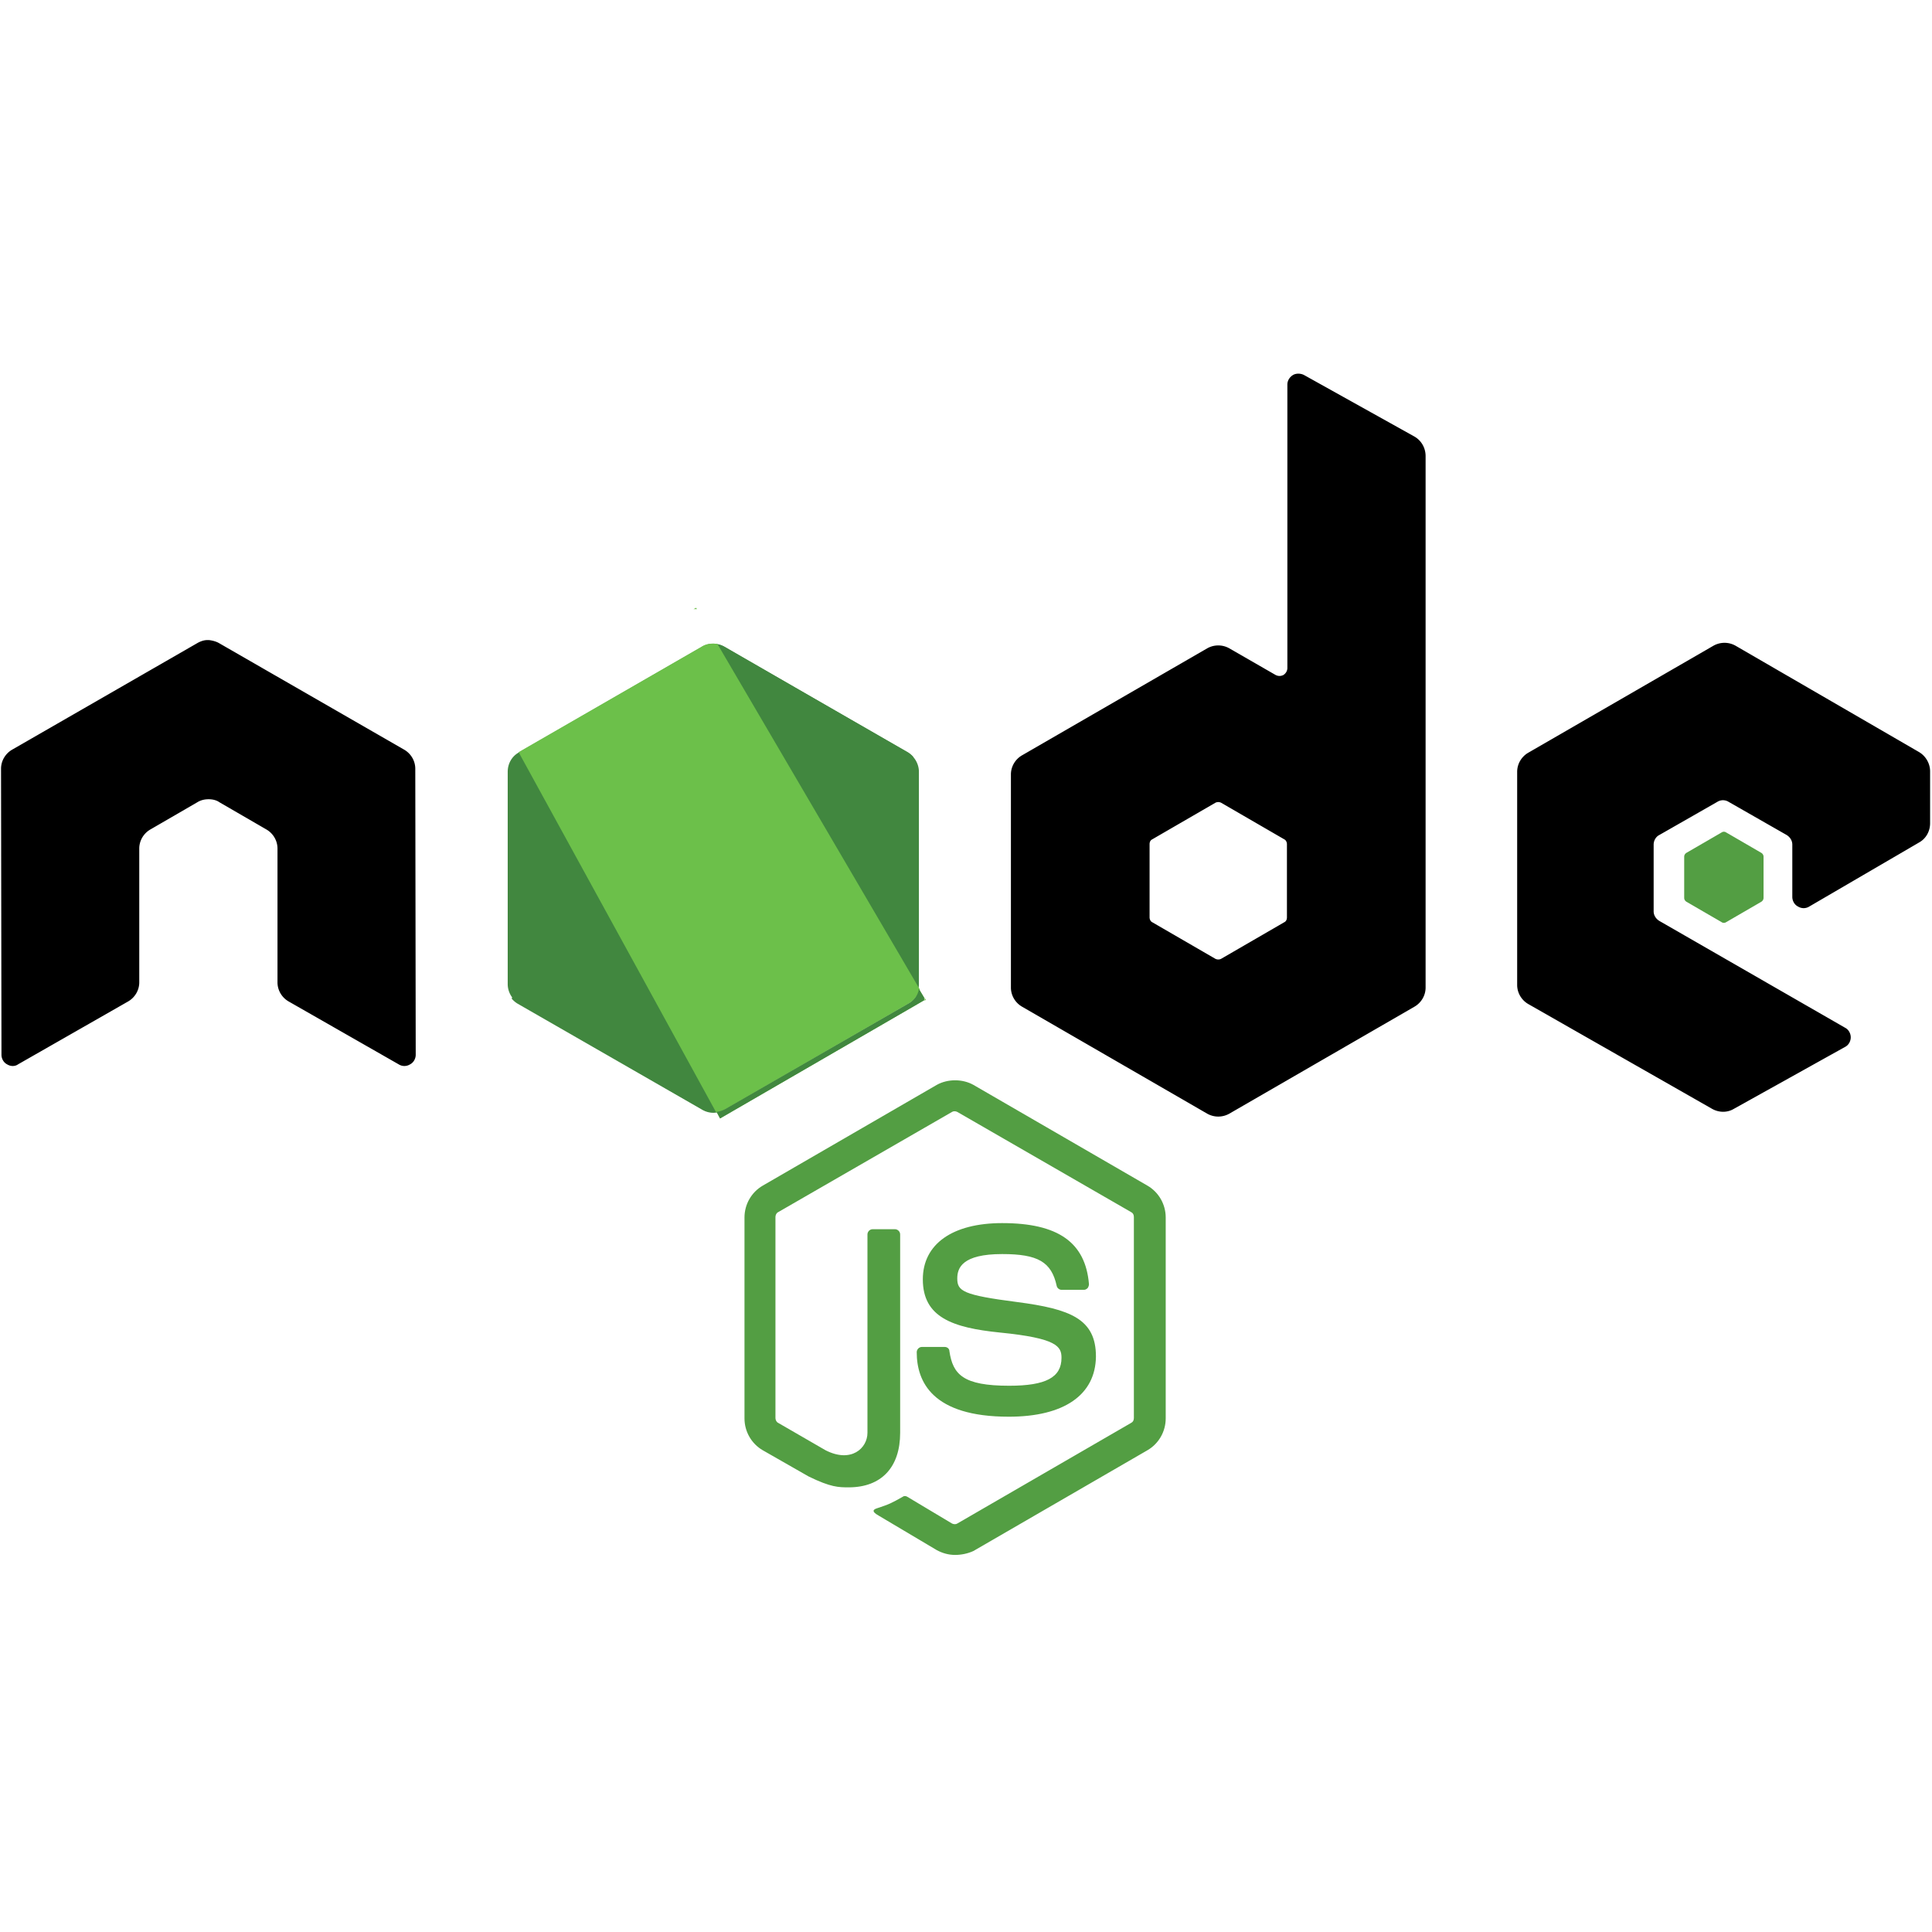 <svg xmlns="http://www.w3.org/2000/svg" xmlns:xlink="http://www.w3.org/1999/xlink" version="1.1" width="1000" height="1000" viewBox="0 0 1000 1000" xml:space="preserve">
<desc>Created with Fabric.js 3.5.0</desc>
<defs>
</defs>
<rect x="0" y="0" width="100%" height="100%" fill="rgba(255,102,102,0)"/>
<g transform="matrix(0.4 0 0 0.4 500 500)" id="84809">
<g style="" vector-effect="non-scaling-stroke">
		<g transform="matrix(4.882 0 0 4.882 -14.103 454.982)" id="nodejs">
<path style="stroke: none; stroke-width: 1; stroke-dasharray: none; stroke-linecap: butt; stroke-dashoffset: 0; stroke-linejoin: miter; stroke-miterlimit: 4; is-custom-font: none; font-file-url: none; fill: rgb(83,158,67); fill-rule: nonzero; opacity: 1;" transform=" translate(-253.111, -250.192)" d="M 253.11 313.094 c -1.733 0 -3.351 -0.462 -4.854 -1.271 l -15.371 -9.13 c -2.312 -1.272 -1.156 -1.734 -0.462 -1.965 c 3.12 -1.04 3.698 -1.272 6.934 -3.12 c 0.347 -0.232 0.81 -0.116 1.156 0.115 l 11.789 7.05 c 0.462 0.231 1.04 0.231 1.386 0 l 46.115 -26.698 c 0.462 -0.231 0.694 -0.694 0.694 -1.271 v -53.28 c 0 -0.579 -0.232 -1.04 -0.694 -1.272 l -46.115 -26.582 c -0.462 -0.232 -1.04 -0.232 -1.386 0 l -46.115 26.582 c -0.462 0.231 -0.694 0.809 -0.694 1.271 v 53.28 c 0 0.463 0.232 1.04 0.694 1.272 l 12.598 7.281 c 6.819 3.467 11.095 -0.578 11.095 -4.623 v -52.587 c 0 -0.693 0.578 -1.387 1.387 -1.387 h 5.894 c 0.694 0 1.387 0.578 1.387 1.387 v 52.587 c 0 9.13 -4.97 14.447 -13.638 14.447 c -2.658 0 -4.738 0 -10.633 -2.89 l -12.135 -6.934 c -3.005 -1.733 -4.854 -4.97 -4.854 -8.437 v -53.28 c 0 -3.467 1.849 -6.704 4.854 -8.437 l 46.114 -26.698 c 2.89 -1.618 6.82 -1.618 9.709 0 l 46.114 26.698 c 3.005 1.733 4.855 4.97 4.855 8.437 v 53.28 c 0 3.467 -1.85 6.704 -4.855 8.437 l -46.114 26.698 c -1.503 0.694 -3.236 1.04 -4.854 1.04 z m 14.216 -36.637 c -20.225 0 -24.386 -9.246 -24.386 -17.105 c 0 -0.694 0.578 -1.387 1.387 -1.387 h 6.01 c 0.693 0 1.271 0.462 1.271 1.156 c 0.925 6.125 3.583 9.13 15.834 9.13 c 9.708 0 13.87 -2.196 13.87 -7.397 c 0 -3.005 -1.157 -5.2 -16.297 -6.703 c -12.598 -1.272 -20.457 -4.045 -20.457 -14.1 c 0 -9.362 7.86 -14.91 21.035 -14.91 c 14.793 0 22.075 5.086 23 16.18 c 0 0.348 -0.116 0.694 -0.347 1.041 c -0.232 0.231 -0.578 0.462 -0.925 0.462 h -6.01 c -0.578 0 -1.156 -0.462 -1.271 -1.04 c -1.387 -6.356 -4.97 -8.437 -14.447 -8.437 c -10.633 0 -11.905 3.699 -11.905 6.472 c 0 3.352 1.503 4.392 15.834 6.241 c 14.216 1.85 20.92 4.508 20.92 14.447 c -0.116 10.171 -8.437 15.95 -23.116 15.95 z" stroke-linecap="round"/>
</g>
		<g transform="matrix(4.882 0 0 4.882 -0.555 -285.818)" id="nodejs">
<path style="stroke: none; stroke-width: 1; stroke-dasharray: none; stroke-linecap: butt; stroke-dashoffset: 0; stroke-linejoin: miter; stroke-miterlimit: 4; is-custom-font: none; font-file-url: none; fill: rgb(0,0,0); fill-rule: nonzero; opacity: 1;" transform=" translate(-255.885, -98.456)" d="M 110.028 104.712 c 0 -2.08 -1.156 -4.046 -3.005 -5.086 l -49.004 -28.2 c -0.81 -0.463 -1.734 -0.694 -2.658 -0.81 h -0.463 c -0.924 0 -1.849 0.347 -2.658 0.81 l -49.004 28.2 c -1.85 1.04 -3.005 3.005 -3.005 5.086 l 0.116 75.817 c 0 1.04 0.578 2.08 1.502 2.543 c 0.925 0.578 2.08 0.578 2.89 0 l 29.125 -16.643 c 1.849 -1.04 3.005 -3.005 3.005 -5.085 v -35.482 c 0 -2.08 1.155 -4.045 3.005 -5.085 l 12.366 -7.166 c 0.925 -0.578 1.965 -0.81 3.005 -0.81 c 1.04 0 2.08 0.232 2.89 0.81 l 12.366 7.166 c 1.85 1.04 3.005 3.004 3.005 5.085 v 35.482 c 0 2.08 1.156 4.045 3.005 5.085 l 29.125 16.643 c 0.925 0.578 2.08 0.578 3.005 0 c 0.925 -0.463 1.503 -1.503 1.503 -2.543 l -0.116 -75.817 z M 345.571 0.347 c -0.924 -0.463 -2.08 -0.463 -2.89 0 c -0.924 0.578 -1.502 1.502 -1.502 2.542 v 75.125 c 0 0.693 -0.346 1.386 -1.04 1.849 c -0.693 0.346 -1.387 0.346 -2.08 0 l -12.251 -7.05 a 5.957 5.957 0 0 0 -5.895 0 l -49.004 28.316 c -1.849 1.04 -3.005 3.005 -3.005 5.085 v 56.516 c 0 2.08 1.156 4.046 3.005 5.086 l 49.004 28.316 a 5.957 5.957 0 0 0 5.895 0 l 49.004 -28.316 c 1.849 -1.04 3.005 -3.005 3.005 -5.086 V 21.844 c 0 -2.196 -1.156 -4.16 -3.005 -5.201 L 345.572 0.347 z m -4.507 143.776 c 0 0.578 -0.231 1.04 -0.694 1.271 l -16.758 9.708 a 1.714 1.714 0 0 1 -1.503 0 l -16.758 -9.708 c -0.463 -0.231 -0.694 -0.809 -0.694 -1.271 v -19.417 c 0 -0.578 0.231 -1.04 0.694 -1.271 l 16.758 -9.709 a 1.714 1.714 0 0 1 1.503 0 l 16.758 9.709 c 0.463 0.23 0.694 0.809 0.694 1.271 v 19.417 z M 508.648 124.244 c 1.85 -1.04 2.89 -3.005 2.89 -5.086 v -13.753 c 0 -2.08 -1.156 -4.045 -2.89 -5.085 l -48.657 -28.2 a 5.957 5.957 0 0 0 -5.894 0 l -49.004 28.315 c -1.85 1.04 -3.005 3.005 -3.005 5.086 v 56.516 c 0 2.08 1.155 4.045 3.005 5.085 l 48.657 27.738 c 1.85 1.04 4.045 1.04 5.779 0 L 489 178.45 c 0.925 -0.463 1.503 -1.503 1.503 -2.543 c 0 -1.04 -0.578 -2.08 -1.503 -2.543 l -49.235 -28.316 c -0.924 -0.577 -1.502 -1.502 -1.502 -2.542 v -17.683 c 0 -1.04 0.578 -2.08 1.502 -2.543 l 15.372 -8.784 a 2.821 2.821 0 0 1 3.005 0 l 15.371 8.784 c 0.925 0.578 1.503 1.502 1.503 2.543 v 13.869 c 0 1.04 0.578 2.08 1.502 2.542 c 0.925 0.578 2.08 0.578 3.005 0 l 29.125 -16.99 z" stroke-linecap="round"/>
</g>
		<g transform="matrix(4.882 0 0 4.882 980.683 -114.779)" id="nodejs">
<path style="stroke: none; stroke-width: 1; stroke-dasharray: none; stroke-linecap: butt; stroke-dashoffset: 0; stroke-linejoin: miter; stroke-miterlimit: 4; is-custom-font: none; font-file-url: none; fill: rgb(83,158,67); fill-rule: nonzero; opacity: 1;" transform=" translate(-456.87, -133.49)" d="M 456.293 121.586 a 1.05 1.05 0 0 1 1.155 0 l 9.362 5.432 c 0.347 0.23 0.578 0.577 0.578 1.04 v 10.864 c 0 0.462 -0.231 0.809 -0.578 1.04 l -9.362 5.432 a 1.05 1.05 0 0 1 -1.155 0 l -9.362 -5.432 c -0.347 -0.231 -0.578 -0.578 -0.578 -1.04 v -10.864 c 0 -0.463 0.231 -0.81 0.578 -1.04 l 9.362 -5.432 z" stroke-linecap="round"/>
</g>
		<g transform="matrix(4.882 0 0 4.882 -326.984 -113.933)" id="nodejs">
<linearGradient id="SVGID_15" gradientUnits="objectBoundingBox" gradientTransform="matrix(1 0 0 1 54.956 63.162)" x1="0.682" y1="0.175" x2="0.278" y2="0.898">
<stop offset="0%" style="stop-color:rgb(65,135,63);stop-opacity: 1"/>
<stop offset="32.88%" style="stop-color:rgb(65,139,61);stop-opacity: 1"/>
<stop offset="63.52%" style="stop-color:rgb(65,150,55);stop-opacity: 1"/>
<stop offset="93.19%" style="stop-color:rgb(63,169,45);stop-opacity: 1"/>
<stop offset="100%" style="stop-color:rgb(63,174,42);stop-opacity: 1"/>
</linearGradient>
<path style="stroke: none; stroke-width: 1; stroke-dasharray: none; stroke-linecap: butt; stroke-dashoffset: 0; stroke-linejoin: miter; stroke-miterlimit: 4; is-custom-font: none; font-file-url: none; fill: url(#SVGID_15); fill-rule: nonzero; opacity: 1;" transform=" translate(-54.956, -63.162)" d="M 57.903 1.85 a 5.957 5.957 0 0 0 -5.894 0 L 3.352 29.933 c -1.85 1.04 -2.89 3.005 -2.89 5.085 v 56.286 c 0 2.08 1.156 4.045 2.89 5.085 l 48.657 28.085 a 5.957 5.957 0 0 0 5.894 0 l 48.658 -28.085 c 1.849 -1.04 2.89 -3.005 2.89 -5.085 V 35.019 c 0 -2.08 -1.157 -4.045 -2.89 -5.085 L 57.903 1.85 z" stroke-linecap="round"/>
</g>
		<g transform="matrix(4.882 0 0 4.882 -327.267 -114.471)" id="nodejs">
<path style="stroke: none; stroke-width: 1; stroke-dasharray: none; stroke-linecap: butt; stroke-dashoffset: 0; stroke-linejoin: miter; stroke-miterlimit: 4; is-custom-font: none; font-file-url: none; fill: none; fill-rule: nonzero; opacity: 1;" transform=" translate(-54.898, -63.052)" d="M 51.893 1.85 L 3.121 29.933 C 1.27 30.974 0 32.94 0 35.02 v 56.286 c 0 1.387 0.578 2.658 1.502 3.698 L 56.285 1.156 c -1.387 -0.231 -3.005 -0.116 -4.392 0.693 z M 56.632 125.053 c 0.462 -0.116 0.925 -0.347 1.387 -0.578 l 48.773 -28.085 c 1.85 -1.04 3.005 -3.005 3.005 -5.085 V 35.019 c 0 -1.502 -0.694 -3.005 -1.734 -4.045 l -51.43 94.079 z" stroke-linecap="round"/>
</g>
		<g transform="matrix(4.882 0 0 4.882 -328.114 -113.071)" id="nodejs">
<linearGradient id="SVGID_16" gradientUnits="objectBoundingBox" gradientTransform="matrix(1 0 0 1 54.725 63.339)" x1="0.433" y1="0.552" x2="1.592" y2="-0.183">
<stop offset="13.76%" style="stop-color:rgb(65,135,63);stop-opacity: 1"/>
<stop offset="40.32%" style="stop-color:rgb(84,160,68);stop-opacity: 1"/>
<stop offset="71.36%" style="stop-color:rgb(102,184,72);stop-opacity: 1"/>
<stop offset="90.81%" style="stop-color:rgb(108,192,74);stop-opacity: 1"/>
</linearGradient>
<path style="stroke: none; stroke-width: 1; stroke-dasharray: none; stroke-linecap: butt; stroke-dashoffset: 0; stroke-linejoin: miter; stroke-miterlimit: 4; is-custom-font: none; font-file-url: none; fill: url(#SVGID_16); fill-rule: nonzero; opacity: 1;" transform=" translate(-54.725, -63.339)" d="M 106.676 29.934 L 57.788 1.85 a 8.025 8.025 0 0 0 -1.503 -0.578 L 1.502 95.12 a 6.082 6.082 0 0 0 1.619 1.387 l 48.888 28.085 c 1.387 0.809 3.005 1.04 4.507 0.577 l 51.432 -94.078 c -0.347 -0.462 -0.81 -0.81 -1.272 -1.156 z" stroke-linecap="round"/>
</g>
		<g transform="matrix(4.882 0 0 4.882 -327.267 -113.716)" id="nodejs">
<path style="stroke: none; stroke-width: 1; stroke-dasharray: none; stroke-linecap: butt; stroke-dashoffset: 0; stroke-linejoin: miter; stroke-miterlimit: 4; is-custom-font: none; font-file-url: none; fill: none; fill-rule: nonzero; opacity: 1;" transform=" translate(-54.898, -63.206)" d="M 109.797 91.305 V 35.019 c 0 -2.08 -1.271 -4.045 -3.12 -5.085 L 57.786 1.85 a 5.106 5.106 0 0 0 -1.848 -0.693 l 53.511 91.42 c 0.231 -0.347 0.347 -0.809 0.347 -1.271 z M 3.12 29.934 C 1.272 30.974 0 32.94 0 35.02 v 56.286 c 0 2.08 1.387 4.045 3.12 5.085 l 48.889 28.085 c 1.156 0.693 2.427 0.925 3.814 0.693 L 3.467 29.818 l -0.346 0.116 z" stroke-linecap="round"/>
</g>
		<g transform="matrix(4.882 0 0 4.882 -350.403 -462.646)" id="nodejs">
<linearGradient id="SVGID_17" gradientUnits="objectBoundingBox" gradientTransform="matrix(1 0 0 1 50.16 0.983)" x1="-44.138" y1="0.134" x2="53.279" y2="0.134">
<stop offset="9.192%" style="stop-color:rgb(108,192,74);stop-opacity: 1"/>
<stop offset="28.64%" style="stop-color:rgb(102,184,72);stop-opacity: 1"/>
<stop offset="59.68%" style="stop-color:rgb(84,160,68);stop-opacity: 1"/>
<stop offset="86.24%" style="stop-color:rgb(65,135,63);stop-opacity: 1"/>
</linearGradient>
<path style="stroke: none; stroke-width: 1; stroke-dasharray: none; stroke-linecap: butt; stroke-dashoffset: 0; stroke-linejoin: miter; stroke-miterlimit: 4; is-custom-font: none; font-file-url: none; fill: url(#SVGID_17); fill-rule: evenodd; opacity: 1;" transform=" translate(-50.16, -0.983)" d="M 50.391 0.809 l -0.693 0.347 h 0.924 l -0.231 -0.347 z" stroke-linecap="round"/>
</g>
		<g transform="matrix(4.882 0 0 4.882 -319.368 -113.907)" id="nodejs">
<linearGradient id="SVGID_18" gradientUnits="objectBoundingBox" gradientTransform="matrix(1 0 0 1 56.517 72.413)" x1="-0.044" y1="0.5" x2="1.015" y2="0.5">
<stop offset="9.192%" style="stop-color:rgb(108,192,74);stop-opacity: 1"/>
<stop offset="28.64%" style="stop-color:rgb(102,184,72);stop-opacity: 1"/>
<stop offset="59.68%" style="stop-color:rgb(84,160,68);stop-opacity: 1"/>
<stop offset="86.24%" style="stop-color:rgb(65,135,63);stop-opacity: 1"/>
</linearGradient>
<path style="stroke: none; stroke-width: 1; stroke-dasharray: none; stroke-linecap: butt; stroke-dashoffset: 0; stroke-linejoin: miter; stroke-miterlimit: 4; is-custom-font: none; font-file-url: none; fill: url(#SVGID_18); fill-rule: evenodd; opacity: 1;" transform=" translate(-56.517, -72.413)" d="M 106.792 105.636 c 1.387 -0.809 2.427 -2.196 2.89 -3.698 L 56.053 10.402 c -1.387 -0.231 -2.89 -0.116 -4.16 0.693 L 3.351 39.065 l 52.355 95.465 a 8.057 8.057 0 0 0 2.196 -0.693 l 48.889 -28.2 z" stroke-linecap="round"/>
</g>
		<g transform="matrix(4.882 0 0 4.882 -52.754 42.931)" id="nodejs">
<linearGradient id="SVGID_19" gradientUnits="objectBoundingBox" gradientTransform="matrix(1 0 0 1 111.126 104.538)" x1="-97.138" y1="0.362" x2="0.279" y2="0.362">
<stop offset="9.192%" style="stop-color:rgb(108,192,74);stop-opacity: 1"/>
<stop offset="28.64%" style="stop-color:rgb(102,184,72);stop-opacity: 1"/>
<stop offset="59.68%" style="stop-color:rgb(84,160,68);stop-opacity: 1"/>
<stop offset="86.24%" style="stop-color:rgb(65,135,63);stop-opacity: 1"/>
</linearGradient>
<path style="stroke: none; stroke-width: 1; stroke-dasharray: none; stroke-linecap: butt; stroke-dashoffset: 0; stroke-linejoin: miter; stroke-miterlimit: 4; is-custom-font: none; font-file-url: none; fill: url(#SVGID_19); fill-rule: evenodd; opacity: 1;" transform=" translate(-111.126, -104.538)" d="M 111.3 104.712 l -0.347 -0.578 v 0.809 l 0.346 -0.231 z" stroke-linecap="round"/>
</g>
		<g transform="matrix(4.882 0 0 4.882 -188.46 113.462)" id="nodejs">
<linearGradient id="SVGID_20" gradientUnits="objectBoundingBox" gradientTransform="matrix(1 0 0 1 83.33 118.985)" x1="-1.039" y1="0.503" x2="1.008" y2="0.503">
<stop offset="9.192%" style="stop-color:rgb(108,192,74);stop-opacity: 1"/>
<stop offset="28.64%" style="stop-color:rgb(102,184,72);stop-opacity: 1"/>
<stop offset="59.68%" style="stop-color:rgb(84,160,68);stop-opacity: 1"/>
<stop offset="86.24%" style="stop-color:rgb(65,135,63);stop-opacity: 1"/>
</linearGradient>
<path style="stroke: none; stroke-width: 1; stroke-dasharray: none; stroke-linecap: butt; stroke-dashoffset: 0; stroke-linejoin: miter; stroke-miterlimit: 4; is-custom-font: none; font-file-url: none; fill: url(#SVGID_20); fill-rule: evenodd; opacity: 1;" transform=" translate(-83.33, -118.985)" d="M 106.792 105.636 l -48.773 28.085 a 6.973 6.973 0 0 1 -2.196 0.693 l 0.925 1.734 l 54.089 -31.32 v -0.694 l -1.387 -2.312 c -0.231 1.618 -1.271 3.005 -2.658 3.814 z" stroke-linecap="round"/>
</g>
		<g transform="matrix(4.882 0 0 4.882 -188.46 113.462)" id="nodejs">
<linearGradient id="SVGID_21" gradientUnits="objectBoundingBox" gradientTransform="matrix(1 0 0 1 83.33 118.985)" x1="1.306" y1="-2.111" x2="0.044" y2="2.016">
<stop offset="0%" style="stop-color:rgb(65,135,63);stop-opacity: 1"/>
<stop offset="32.88%" style="stop-color:rgb(65,139,61);stop-opacity: 1"/>
<stop offset="63.52%" style="stop-color:rgb(65,150,55);stop-opacity: 1"/>
<stop offset="93.19%" style="stop-color:rgb(63,169,45);stop-opacity: 1"/>
<stop offset="100%" style="stop-color:rgb(63,174,42);stop-opacity: 1"/>
</linearGradient>
<path style="stroke: none; stroke-width: 1; stroke-dasharray: none; stroke-linecap: butt; stroke-dashoffset: 0; stroke-linejoin: miter; stroke-miterlimit: 4; is-custom-font: none; font-file-url: none; fill: url(#SVGID_21); fill-rule: evenodd; opacity: 1;" transform=" translate(-83.33, -118.985)" d="M 106.792 105.636 l -48.773 28.085 a 6.973 6.973 0 0 1 -2.196 0.693 l 0.925 1.734 l 54.089 -31.32 v -0.694 l -1.387 -2.312 c -0.231 1.618 -1.271 3.005 -2.658 3.814 z" stroke-linecap="round"/>
</g>
</g>
</g>
</svg>